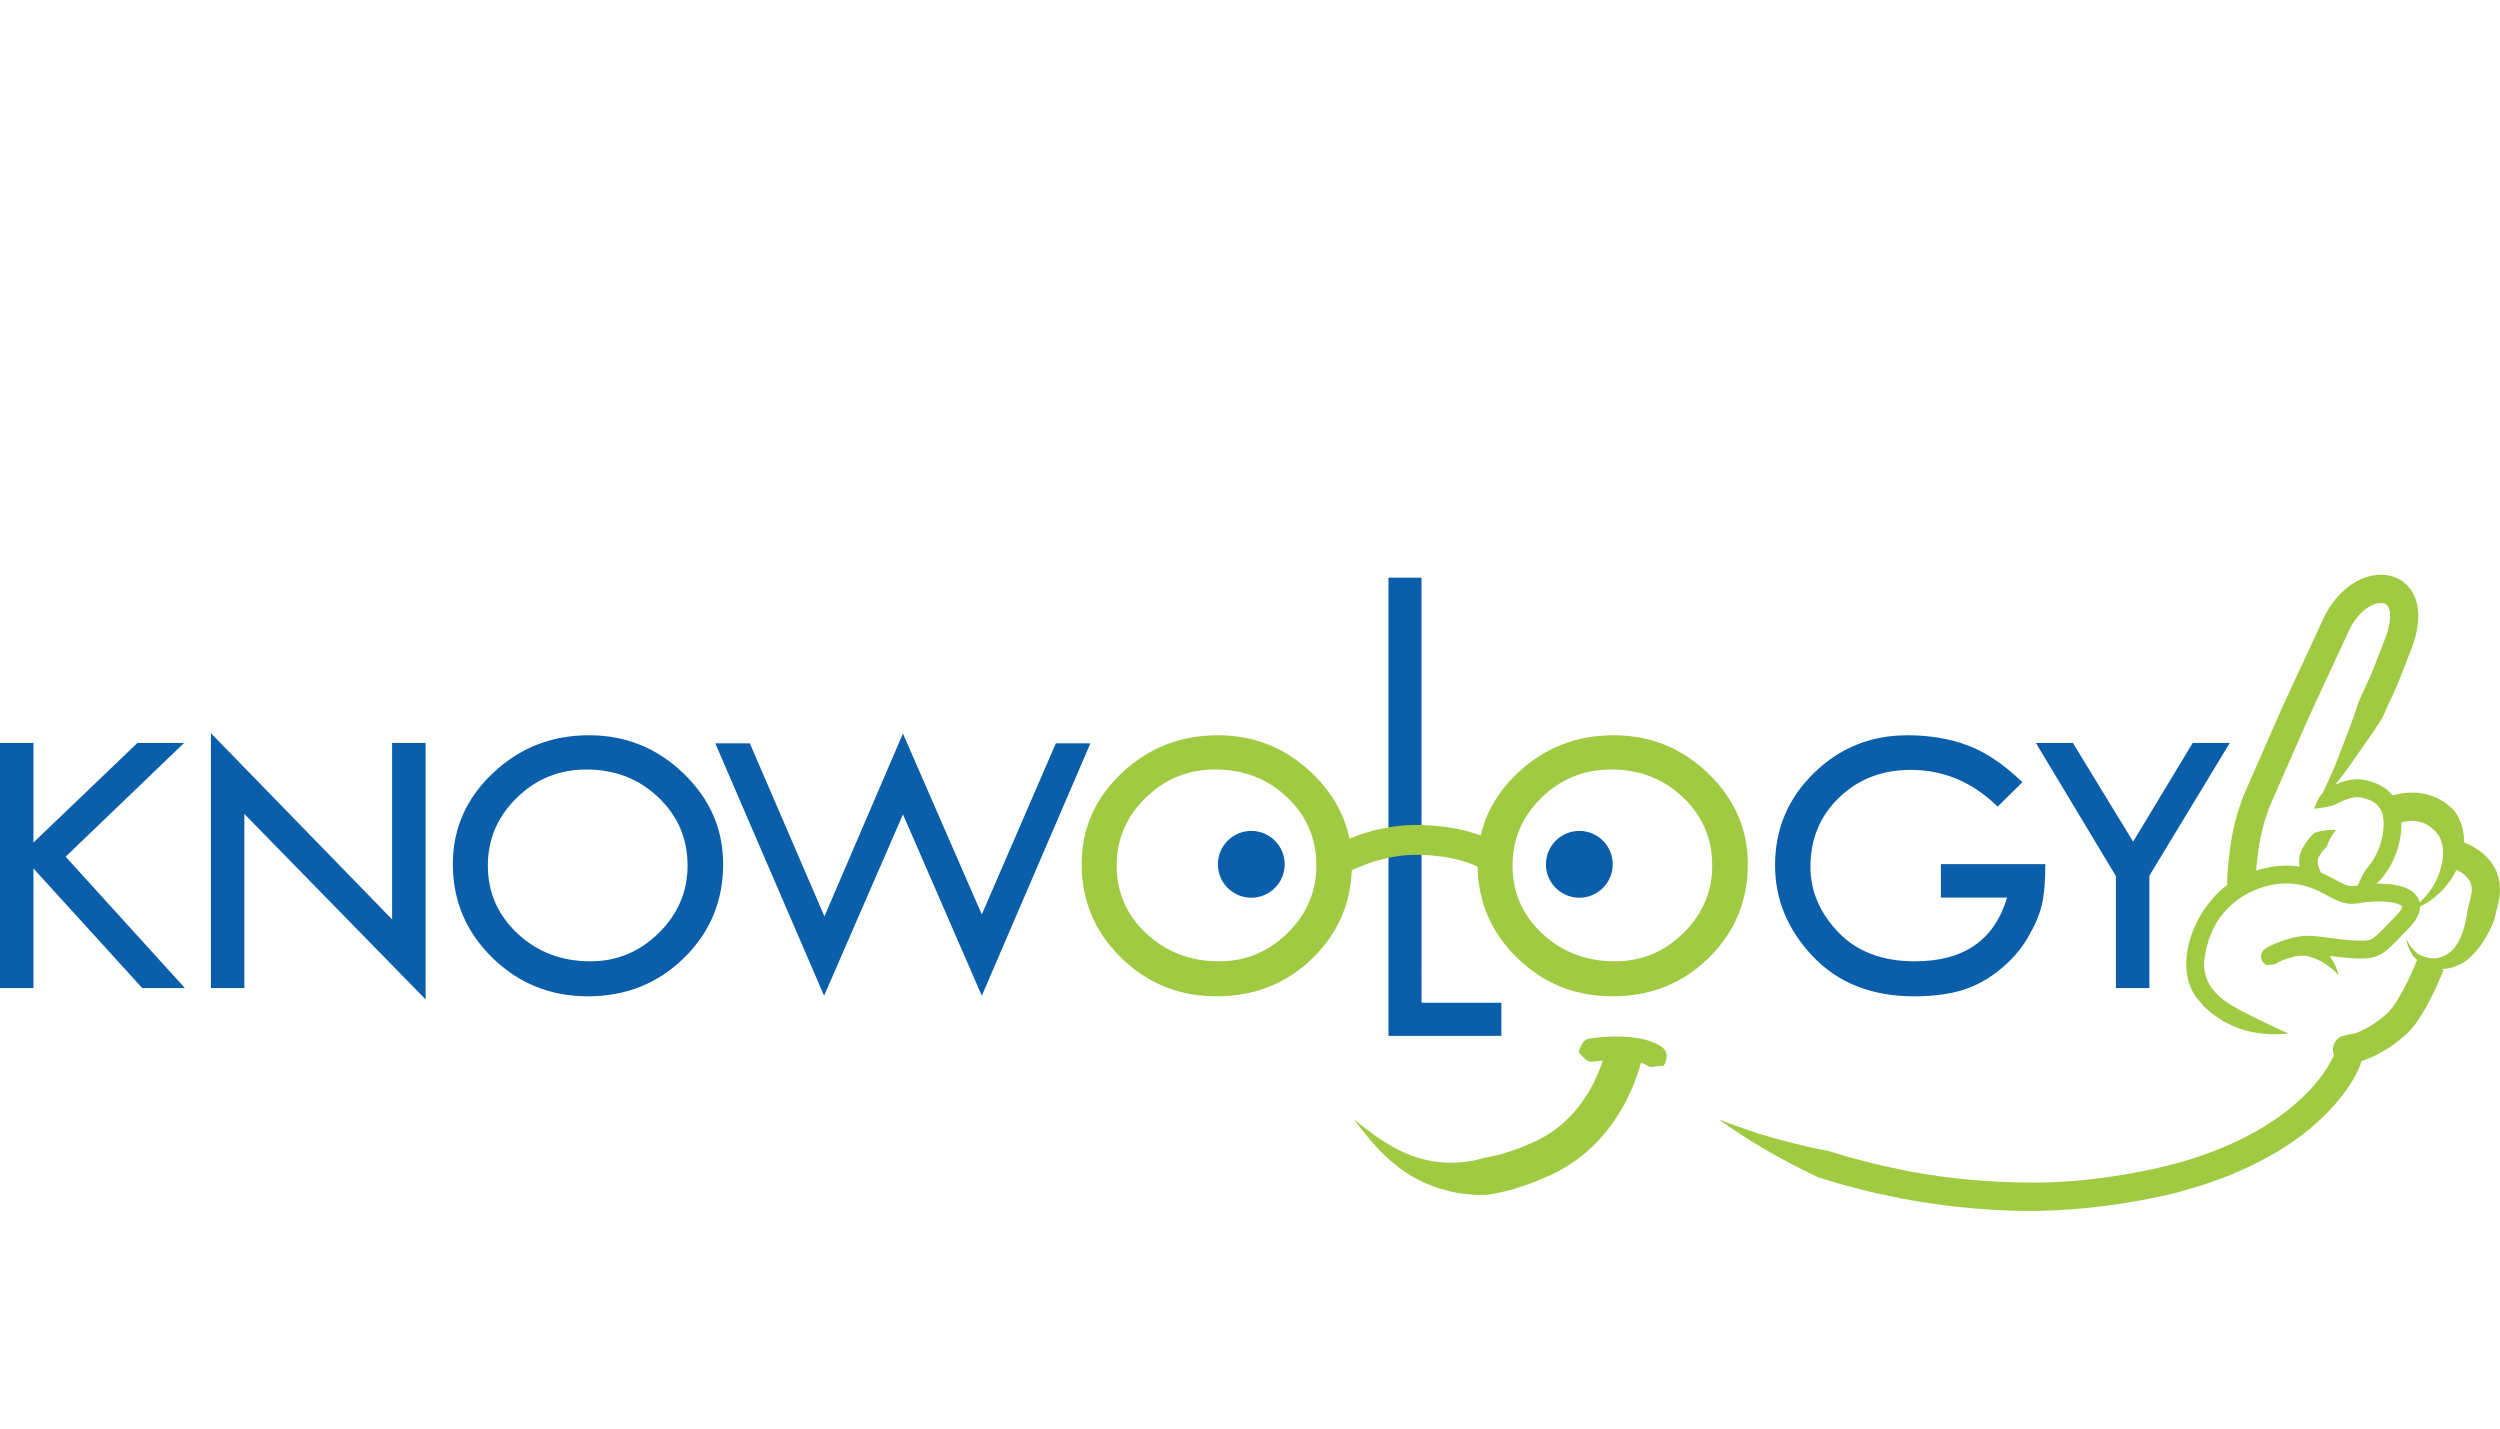 <?xml version="1.0" encoding="utf-8"?>
<!-- Generator: Adobe Illustrator 21.0.2, SVG Export Plug-In . SVG Version: 6.00 Build 0)  -->
<svg version="1.1" id="Layer_1" xmlns="http://www.w3.org/2000/svg" xmlns:xlink="http://www.w3.org/1999/xlink" x="0px" y="0px"
	 viewBox="0 0 252 144" style="enable-background:new 0 0 252 144;" xml:space="preserve">
<path style="fill:#0B5EAA;" d="M0,74.89h3.373v10.035L13.852,74.89h4.706L6.616,86.353l12.019,13.241h-4.297L3.373,87.543v12.051H0
	V74.89z M21.258,99.594h3.374V82.047L42.9,100.739v-25.85h-3.374v17.788L21.258,73.901V99.594z M129.498,87.123
	c0-1.859-1.508-3.368-3.368-3.368c-1.858,0-3.367,1.509-3.367,3.368c0,1.859,1.509,3.368,3.367,3.368
	C127.99,90.491,129.498,88.982,129.498,87.123 M162.565,87.123c0-1.859-1.508-3.368-3.366-3.368c-1.861,0-3.368,1.509-3.368,3.368
	c0,1.859,1.507,3.368,3.368,3.368C161.057,90.491,162.565,88.982,162.565,87.123 M45.647,87.096c0,3.696,1.326,6.841,3.976,9.439
	c2.65,2.596,5.861,3.893,9.638,3.893c3.827,0,7.054-1.288,9.686-3.866c2.631-2.577,3.946-5.731,3.946-9.467
	c0-3.526-1.331-6.57-3.995-9.135c-2.663-2.565-5.836-3.847-9.521-3.847c-3.776,0-7.007,1.273-9.695,3.818
	C46.992,80.475,45.647,83.531,45.647,87.096 M69.305,87.252c0,2.622-0.966,4.887-2.898,6.791c-1.934,1.905-4.232,2.857-6.895,2.857
	c-2.897,0-5.343-0.933-7.341-2.797c-1.998-1.868-2.996-4.15-2.996-6.85c0-2.659,0.974-4.939,2.919-6.838
	c1.946-1.9,4.283-2.849,7.01-2.849c2.87,0,5.288,0.933,7.253,2.802C68.324,82.231,69.305,84.526,69.305,87.252 M83.102,92.371
	l-7.518-17.444H72.1l10.967,25.443l7.953-18.278l7.947,18.278l10.947-25.443h-3.485l-7.463,17.249l-7.951-18.237L83.102,92.371z
	 M203.862,78.845c-1.9-1.823-3.759-3.066-5.575-3.732c-1.816-0.668-3.823-0.999-6.02-0.999c-3.698,0-6.845,1.276-9.445,3.828
	c-2.598,2.55-3.896,5.64-3.896,9.272c0,3.449,1.27,6.514,3.81,9.193c2.539,2.681,5.943,4.022,10.209,4.022
	c1.875,0,3.487-0.207,4.839-0.619c1.35-0.414,2.617-1.101,3.8-2.063c1.183-0.961,2.129-2.05,2.84-3.262
	c0.71-1.214,1.178-2.323,1.406-3.331c0.227-1.007,0.34-2.357,0.34-4.047h-10.529v3.374h6.67c-1.267,4.278-4.364,6.418-9.288,6.418
	c-3.285,0-5.86-0.978-7.728-2.935c-1.868-1.955-2.802-4.155-2.802-6.596c0-2.79,0.964-5.115,2.89-6.974
	c1.926-1.861,4.336-2.79,7.234-2.79c3.308,0,6.223,1.235,8.744,3.704L203.862,78.845 M139.956,104.413h11.382v-3.335h-8.048V58.23
	h-3.334V104.413z M213.283,88.308v11.286h3.374V88.269l8.105-13.379h-3.739l-6.004,9.947l-6.07-9.947h-3.733L213.283,88.308z"/>
<path style="fill:#A0CA41;" d="M172.185,77.961c-2.663-2.565-5.837-3.847-9.522-3.847c-3.775,0-7.007,1.273-9.695,3.818
	c-1.937,1.83-3.171,3.927-3.714,6.287c-1.274-0.484-3.24-0.987-6.033-1.06c-2.91-0.081-5.433,0.653-7.196,1.378
	c-0.5-2.462-1.748-4.654-3.744-6.576c-2.663-2.565-5.836-3.847-9.521-3.847c-3.776,0-7.007,1.273-9.696,3.818
	c-2.688,2.543-4.034,5.599-4.034,9.164c0,3.696,1.327,6.841,3.977,9.439c2.649,2.596,5.861,3.893,9.638,3.893
	c3.825,0,7.054-1.288,9.686-3.866c2.481-2.429,3.79-5.374,3.932-8.833c1.401-0.678,3.921-1.637,6.881-1.563
	c3.246,0.086,5.094,0.838,5.797,1.196c0.063,3.58,1.383,6.637,3.969,9.172c2.65,2.596,5.862,3.893,9.638,3.893
	c3.827,0,7.054-1.288,9.686-3.866c2.631-2.577,3.947-5.731,3.947-9.467C176.179,83.57,174.848,80.526,172.185,77.961z
	 M129.79,94.043c-1.933,1.905-4.231,2.857-6.893,2.857c-2.898,0-5.343-0.933-7.34-2.797c-1.998-1.868-2.996-4.15-2.996-6.85
	c0-2.659,0.972-4.939,2.919-6.838c1.945-1.9,4.282-2.849,7.009-2.849c2.871,0,5.288,0.933,7.254,2.802
	c1.966,1.864,2.947,4.16,2.947,6.885C132.69,89.873,131.724,92.139,129.79,94.043z M169.693,94.043
	c-1.933,1.905-4.23,2.857-6.894,2.857c-2.896,0-5.341-0.933-7.339-2.797c-1.998-1.868-2.997-4.15-2.997-6.85
	c0-2.659,0.972-4.939,2.918-6.838c1.947-1.9,4.283-2.849,7.01-2.849c2.87,0,5.288,0.933,7.253,2.802
	c1.965,1.864,2.947,4.16,2.947,6.885C172.592,89.873,171.627,92.139,169.693,94.043z M168.008,106.389
	c0.027,0.317-0.101,0.704-0.315,1.048c-0.899-0.016-1.222,0.226-1.493,0.057c-0.076-0.077-0.39-0.233-0.8-0.361
	c-0.012,0.042-0.022,0.085-0.033,0.127c-0.118,0.411-0.239,0.817-0.384,1.217c-0.275,0.803-0.618,1.578-0.991,2.341
	c-0.769,1.514-1.745,2.949-2.938,4.21c-1.187,1.26-2.602,2.345-4.165,3.122c-0.389,0.225-0.762,0.367-1.139,0.533l-1.135,0.485
	c-0.776,0.29-1.569,0.552-2.373,0.793c-0.831,0.182-1.643,0.416-2.511,0.488h-0.724c-0.456,0.005-1.124-0.095-1.898-0.171
	c-1.563-0.25-3.583-0.903-5.261-2.006c-1.692-1.09-3.014-2.511-3.921-3.596c-0.458-0.543-0.811-1.015-1.064-1.34
	c-0.249-0.328-0.392-0.517-0.392-0.517s0.19,0.152,0.52,0.417c0.333,0.261,0.801,0.643,1.385,1.06
	c1.156,0.839,2.76,1.863,4.481,2.381c1.709,0.557,3.456,0.607,4.725,0.448c0.316-0.045,0.606-0.084,0.866-0.122
	c0.254-0.05,0.478-0.117,0.66-0.162c0.361-0.091,0.569-0.143,0.569-0.143c0.53-0.075,1.059-0.235,1.588-0.343
	c0.666-0.197,1.332-0.419,1.993-0.662l0.981-0.423c0.324-0.142,0.669-0.274,0.942-0.441c1.188-0.587,2.246-1.402,3.161-2.372
	c0.916-0.969,1.688-2.097,2.306-3.319c0.299-0.616,0.581-1.244,0.801-1.896c0.042-0.112,0.077-0.225,0.114-0.338
	c-0.469,0.04-0.883,0.091-1.059,0.111c-0.487,0.047-0.813-0.304-1.381-0.96c0.278-0.815,0.525-1.274,1.058-1.364
	c0.289-0.055,1.163-0.162,1.98-0.195c0.816-0.039,1.578,0.003,1.578,0.003s0.761,0.021,1.632,0.192
	c0.869,0.154,1.867,0.592,2.171,0.88C167.838,105.757,167.976,106.084,168.008,106.389z M251.222,87.083
	c-0.401-0.599-0.913-1.072-1.449-1.438c-0.27-0.183-0.545-0.346-0.831-0.485c-0.199-0.096-0.374-0.175-0.584-0.254
	c0.002-0.101,0.005-0.205,0.006-0.303c0.01-0.179-0.002-0.354-0.038-0.525c-0.067-0.338-0.091-0.663-0.201-0.932
	c-0.102-0.271-0.199-0.511-0.283-0.707c-0.084-0.196-0.193-0.327-0.252-0.426c-0.062-0.095-0.096-0.147-0.096-0.147
	c-0.242-0.333-0.553-0.585-0.87-0.833c-0.302-0.277-0.668-0.413-1.01-0.607c-0.895-0.392-1.894-0.594-2.82-0.519
	c-0.236-0.003-0.461,0.036-0.687,0.069c-0.228,0.029-0.452,0.072-0.669,0.131c-0.088,0.02-0.173,0.051-0.26,0.075
	c-0.425-0.532-1.137-1.041-1.889-1.299c-0.214-0.076-0.432-0.147-0.647-0.198c-0.11-0.025-0.209-0.054-0.329-0.075l-0.391-0.05
	c-0.511-0.036-0.983,0.026-1.374,0.129c-0.483,0.123-0.863,0.277-1.157,0.413c0.516-0.647,1.042-1.295,1.496-1.98l1.662-2.377
	l0.833-1.195l0.775-1.229c0,0,0.173-0.381,0.476-1.047c0.223-0.486,0.491-1.08,0.801-1.76c0.411-0.872,0.771-1.929,1.221-3.043
	c0.215-0.577,0.455-1.111,0.671-1.787c0.213-0.684,0.392-1.428,0.431-2.277c0.029-0.836-0.043-1.829-0.648-2.816
	c-0.304-0.482-0.756-0.925-1.292-1.215c-0.535-0.29-1.125-0.425-1.679-0.442c-1.121-0.031-2.085,0.351-2.906,0.848
	c-0.814,0.516-1.503,1.173-2.049,1.914c-0.278,0.368-0.523,0.758-0.736,1.159c-0.214,0.395-0.345,0.721-0.52,1.087
	c-0.331,0.713-0.662,1.429-0.995,2.144c-1.315,2.866-2.694,5.718-3.849,8.421c-0.59,1.349-1.163,2.652-1.706,3.89
	c-0.273,0.618-0.536,1.219-0.792,1.799c-0.128,0.293-0.252,0.578-0.377,0.858c-0.123,0.276-0.231,0.616-0.341,0.91
	c-0.857,2.438-1.078,4.47-1.237,5.894c-0.074,0.713-0.102,1.272-0.122,1.661c-0.013,0.399-0.022,0.612-0.022,0.612l0.112,0.001
	c-3.846,2.834-5.613,8.782-2.941,11.734c0.568,0.714,1.086,1.116,1.476,1.414c0.392,0.295,0.678,0.465,0.894,0.595
	c1.287,0.752,2.394,1.06,3.444,1.236c1.052,0.168,2.066,0.183,3.247,0.066c-1.093-0.446-1.958-0.885-2.858-1.319
	c-0.892-0.441-1.83-0.868-2.913-1.517c-0.182-0.111-0.423-0.257-0.738-0.497c-0.314-0.241-0.726-0.567-1.14-1.09
	c-0.461-0.58-0.834-1.348-0.885-2.277c-0.041-0.459,0.043-0.955,0.15-1.519c0.025-0.138,0.05-0.277,0.075-0.417l0.12-0.406
	c0.084-0.272,0.145-0.557,0.27-0.817c0.409-1.079,1.065-2.097,1.92-2.915c0.851-0.822,1.89-1.446,2.962-1.839
	c1.072-0.4,2.18-0.547,3.14-0.504c0.983,0.039,1.832,0.301,2.527,0.589c0.693,0.305,1.261,0.642,1.712,0.869
	c0.447,0.23,0.755,0.341,0.755,0.341s0.054,0.028,0.183,0.065c0.127,0.038,0.309,0.102,0.578,0.143
	c0.26,0.049,0.611,0.063,0.999,0.007c0.32-0.046,0.57-0.097,0.915-0.132c0.658-0.075,1.464-0.12,2.302-0.025
	c0.41,0.048,0.846,0.142,1.137,0.293c0.145,0.069,0.221,0.159,0.221,0.159c0.001,0.004,0.007-0.028-0.017,0.088
	c-0.032,0.106-0.128,0.279-0.257,0.452c-0.15,0.184-0.284,0.333-0.504,0.556c-0.404,0.416-0.815,0.838-1.229,1.265
	c-0.207,0.222-0.399,0.382-0.596,0.571c-0.102,0.107-0.187,0.141-0.277,0.211c-0.089,0.062-0.177,0.14-0.262,0.156
	c-0.087,0.025-0.154,0.082-0.257,0.098c-0.104,0.012-0.209,0.027-0.313,0.046c-0.235,0.019-0.513,0.007-0.777,0.007
	c-1.16-0.055-2.273-0.196-3.394-0.353c-0.289-0.032-0.577-0.067-0.858-0.102c-0.304-0.011-0.595-0.046-0.901-0.03
	c-0.305,0.014-0.606,0.02-0.895,0.083c-0.293,0.044-0.571,0.102-0.826,0.19c-0.596,0.168-0.997,0.335-1.438,0.507
	c-0.206,0.081-0.418,0.178-0.619,0.27l-0.173,0.094l-0.083,0.047c-0.031,0.018-0.09,0.06-0.129,0.09
	c-0.054,0.043-0.073,0.053-0.145,0.123c-0.074,0.075-0.142,0.167-0.19,0.267c-0.025,0.047-0.044,0.097-0.062,0.146
	c0,0-0.015,0.047-0.025,0.102c-0.007,0.051-0.013,0.108-0.013,0.165c0.001,0.118,0.025,0.245,0.073,0.354
	c0.047,0.112,0.099,0.195,0.173,0.273c0.083,0.09,0.196,0.169,0.31,0.217l0.043,0.018c0.379-0.04,0.599-0.064,0.724-0.077
	c-0.01,0.001,0.004,0,0.069-0.007v0c0.122-0.013,0.063-0.007,0,0v-0.001h0.003l0.004-0.003l0.016-0.009l0.043-0.026
	c0.503-0.287,0.925-0.447,1.202-0.539c0.564-0.187,1.063-0.278,1.491-0.28c0.22-0.008,0.415,0.018,0.605,0.056
	c0.196,0.041,0.414,0.139,0.626,0.198c0.206,0.085,0.409,0.187,0.622,0.282c0.191,0.125,0.411,0.228,0.608,0.373
	c0.409,0.276,0.816,0.613,1.207,1.053c-0.14-0.573-0.359-1.1-0.653-1.569c-0.074-0.132-0.163-0.254-0.255-0.373
	c0.88,0.114,1.818,0.215,2.761,0.259c0.331,0.002,0.657,0.018,1.021-0.013l0.577-0.092c0.193-0.038,0.395-0.138,0.588-0.213
	c0.208-0.072,0.354-0.189,0.512-0.299c0.151-0.109,0.332-0.222,0.44-0.335c0.237-0.224,0.499-0.454,0.699-0.67
	c0.418-0.428,0.832-0.854,1.237-1.272c0.409-0.433,0.921-0.92,1.197-1.751c0.056-0.167,0.089-0.371,0.09-0.585
	c0.098-0.052,0.198-0.105,0.304-0.161c0.951-0.506,2.157-1.472,2.967-2.811c0.132-0.241,0.269-0.483,0.4-0.73
	c0.026,0.012,0.052,0.024,0.075,0.036c0.169,0.081,0.327,0.176,0.476,0.276c0.297,0.202,0.531,0.435,0.693,0.673
	c0.163,0.24,0.26,0.484,0.283,0.772c0.035,0.136-0.003,0.302,0.005,0.456c-0.026,0.175-0.053,0.311-0.098,0.531
	c-0.12,0.487-0.211,0.925-0.324,1.341c0,0-0.025,0.17-0.069,0.467c-0.05,0.292-0.125,0.705-0.251,1.176
	c-0.059,0.24-0.153,0.474-0.237,0.743c-0.105,0.243-0.214,0.509-0.352,0.762c-0.153,0.229-0.304,0.521-0.475,0.702
	c-0.089,0.102-0.202,0.195-0.305,0.299c-0.12,0.082-0.236,0.177-0.359,0.26c-0.501,0.319-1.09,0.484-1.659,0.408
	c-0.566-0.071-1.122-0.265-1.486-0.603c-0.379-0.319-0.626-0.685-0.776-0.951c-0.145-0.271-0.197-0.433-0.197-0.433
	s0.007,0.163,0.079,0.464c0.079,0.294,0.218,0.723,0.53,1.183c0.122,0.184,0.288,0.357,0.475,0.523
	c-0.028,0.068-0.124,0.297-0.287,0.69c-0.207,0.471-0.509,1.177-0.951,2.019c-0.212,0.434-0.475,0.871-0.756,1.353
	c-0.149,0.22-0.304,0.447-0.465,0.684c-0.166,0.205-0.329,0.379-0.504,0.587c-0.453,0.399-0.95,0.829-1.551,1.191
	c-0.291,0.186-0.606,0.365-0.924,0.52c-0.158,0.073-0.323,0.169-0.48,0.221c-0.181,0.061-0.245,0.133-0.616,0.181
	c-0.158,0.031-0.294,0.048-0.472,0.088c-0.201,0.055-0.404,0.107-0.607,0.162c-0.179,0.069-0.297,0.163-0.414,0.275
	c-0.054,0.053-0.126,0.136-0.176,0.204c-0.047,0.062-0.074,0.112-0.109,0.172c-0.064,0.117-0.135,0.284-0.159,0.511
	c-0.022,0.107-0.007,0.238-0.003,0.362c0.007,0.125,0.054,0.212,0.081,0.319c0.008,0.04-0.005,0.025-0.003,0.042l-0.04,0.1
	c-0.024,0.067-0.072,0.16-0.112,0.245c-0.331,0.701-0.825,1.44-1.376,2.149c-1.127,1.417-2.579,2.749-4.255,3.904
	c-3.354,2.331-7.551,3.98-11.908,4.977c-4.368,0.963-8.856,1.544-13.076,1.474c-4.215-0.024-8.151-0.419-11.477-1.033
	c-0.835-0.131-1.621-0.334-2.377-0.483c-0.756-0.158-1.471-0.306-2.134-0.492c-0.666-0.173-1.289-0.335-1.864-0.485
	c-0.289-0.071-0.561-0.156-0.822-0.235c-0.1-0.031-0.193-0.06-0.282-0.088c-0.667-0.204-1.049-0.319-1.049-0.319
	c-3.796-0.745-7.587-1.77-11.224-3.239c3.088,2.252,6.486,4.167,10.012,5.84c0,0,0.401,0.124,1.105,0.338
	c0.176,0.054,0.371,0.114,0.583,0.18c0.133,0.039,0.268,0.081,0.406,0.123c0.155,0.051,0.317,0.089,0.481,0.133
	c0.327,0.085,0.667,0.174,1.017,0.267c0.705,0.172,1.445,0.397,2.243,0.561c0.794,0.17,1.633,0.346,2.505,0.533
	c3.509,0.658,7.659,1.181,12.137,1.26c4.481,0.064,9.256-0.447,13.941-1.44l1.753-0.404l1.729-0.507
	c1.158-0.304,2.272-0.769,3.395-1.158c2.207-0.907,4.328-1.971,6.245-3.258c1.915-1.283,3.618-2.794,4.99-4.48
	c0.687-0.843,1.292-1.719,1.781-2.686c0.119-0.249,0.238-0.491,0.35-0.791l0.094-0.302l0.018-0.086h0.002l0.076-0.023l0.19-0.054
	c0.074-0.023,0.228-0.087,0.337-0.127c0.242-0.093,0.47-0.193,0.679-0.3c0.439-0.2,0.827-0.434,1.212-0.661
	c0.755-0.47,1.426-0.987,2.025-1.533c0.301-0.285,0.586-0.639,0.854-0.946c0.212-0.309,0.416-0.608,0.611-0.893
	c0.347-0.573,0.658-1.099,0.896-1.578c0.5-0.955,0.825-1.718,1.055-2.239c0.223-0.535,0.341-0.82,0.341-0.82l-0.244-0.095
	c0.33-0.006,0.664-0.041,0.989-0.127c0.207-0.044,0.4-0.121,0.594-0.201c0.199-0.071,0.382-0.176,0.564-0.28
	c0.189-0.093,0.36-0.235,0.535-0.362c0.159-0.132,0.291-0.268,0.436-0.405c0.575-0.539,0.975-1.143,1.296-1.656
	c0.307-0.522,0.534-0.972,0.669-1.284c0.142-0.313,0.221-0.492,0.221-0.492c0.164-0.601,0.309-1.229,0.434-1.742
	C252.146,89.972,252.086,88.274,251.222,87.083z M228.829,96.419v-0.002h0.003l0.003-0.002
	C228.819,96.429,228.814,96.433,228.829,96.419z M229.419,97.055l0.007-0.003l-0.002,0.001
	C229.425,97.054,229.407,97.061,229.419,97.055z M236.861,89.301c-0.251-0.04-0.419-0.115-0.419-0.115s-0.183-0.063-0.569-0.26
	c-0.388-0.193-0.984-0.554-1.821-0.92c-0.038-0.016-0.082-0.03-0.12-0.046l0.019-0.011c0.014,0.024-0.088-0.15-0.189-0.439
	c-0.104-0.28-0.178-0.681-0.121-0.913c0.026-0.048,0.045-0.091,0.053-0.142c0.032-0.069,0.109-0.175,0.156-0.257
	c0.103-0.176,0.211-0.333,0.322-0.454c0.199-0.264,0.369-0.409,0.369-0.409s0.036-0.109,0.091-0.273
	c0.072-0.152,0.16-0.377,0.281-0.585c0.226-0.429,0.559-0.81,0.559-0.81s-0.124-0.015-0.326-0.017c-0.199,0-0.472,0.01-0.747,0.05
	c-0.282,0.027-0.549,0.102-0.767,0.149c-0.211,0.056-0.347,0.108-0.347,0.108s-0.055,0.055-0.153,0.147
	c-0.102,0.091-0.228,0.238-0.374,0.421c-0.152,0.176-0.318,0.392-0.467,0.646c-0.079,0.124-0.157,0.252-0.239,0.384
	c-0.083,0.192-0.159,0.393-0.224,0.599c-0.099,0.448-0.085,0.851-0.029,1.201c-0.285-0.044-0.58-0.074-0.885-0.087
	c-1.121-0.051-2.318,0.103-3.498,0.488c0.014-0.183,0.031-0.377,0.053-0.591c0.134-1.272,0.359-3.145,1.045-5.13
	c0.089-0.245,0.181-0.497,0.273-0.753c0.12-0.276,0.242-0.556,0.369-0.84c0.25-0.571,0.509-1.16,0.775-1.766
	c0.532-1.212,1.091-2.49,1.672-3.811c1.137-2.662,2.458-5.42,3.74-8.208c0.323-0.695,0.647-1.392,0.967-2.083l0.48-1.036
	c0.082-0.188,0.158-0.321,0.234-0.456c0.07-0.143,0.162-0.267,0.242-0.399c0.337-0.518,0.754-0.952,1.195-1.292
	c0.445-0.331,0.928-0.543,1.335-0.599c0.416-0.046,0.656,0.048,0.797,0.187c0.153,0.133,0.296,0.465,0.32,0.918
	c0.031,0.446-0.04,0.966-0.17,1.474c-0.056,0.255-0.144,0.504-0.227,0.762c-0.107,0.274-0.212,0.543-0.316,0.806
	c-0.409,1.052-0.783,2.017-1.115,2.873c-0.347,0.76-0.649,1.423-0.896,1.97c-0.29,0.638-0.455,1.004-0.455,1.004
	c-0.571,1.87-1.327,3.663-2.014,5.503c-0.331,0.93-0.742,1.81-1.149,2.699l-0.42,0.923c-0.425,0.428-0.654,0.932-0.859,1.597
	c0.048-0.005,0.092-0.01,0.138-0.014l-0.082,0.18l0.148-0.186c0.905-0.093,1.493-0.167,2.264-0.574
	c0.223-0.107,0.682-0.337,1.219-0.47c0.269-0.074,0.549-0.099,0.801-0.085l0.183,0.023c0.071,0.012,0.161,0.037,0.24,0.054
	c0.164,0.038,0.317,0.088,0.467,0.141c0.599,0.214,0.995,0.545,1.194,0.853c0.207,0.304,0.27,0.568,0.27,0.568
	s0.089,0.24,0.127,0.683c0.037,0.435,0.005,1.109-0.15,1.775c-0.259,1.355-1.113,2.624-1.445,2.995
	c-0.501,0.595-0.69,1.091-0.976,1.797c-0.147,0.024-0.283,0.047-0.388,0.061C237.13,89.327,236.988,89.327,236.861,89.301z
	 M245.985,87.668c-0.356,1.293-1.172,2.438-1.961,3.175c-0.044,0.04-0.084,0.077-0.126,0.116c-0.037-0.169-0.097-0.334-0.19-0.482
	c-0.278-0.465-0.648-0.704-0.965-0.868c-0.644-0.315-1.209-0.402-1.74-0.474c-0.53-0.058-1.022-0.071-1.477-0.06
	c0.175-0.136,0.347-0.296,0.519-0.492c0.197-0.238,0.59-0.724,0.952-1.397c0.368-0.665,0.698-1.514,0.874-2.355
	c0.153-0.692,0.205-1.361,0.19-1.938c0.021-0.005,0.04-0.013,0.062-0.018c0.138-0.041,0.276-0.066,0.413-0.08
	c0.138-0.02,0.277-0.05,0.409-0.043c0.551-0.052,1.03,0.079,1.478,0.26c0.129,0.079,0.276,0.138,0.402,0.219
	c0.109,0.098,0.222,0.188,0.34,0.274c-0.02,0.017,0.404,0.23,0.766,0.916C246.297,85.098,246.406,86.37,245.985,87.668z"/>
</svg>
